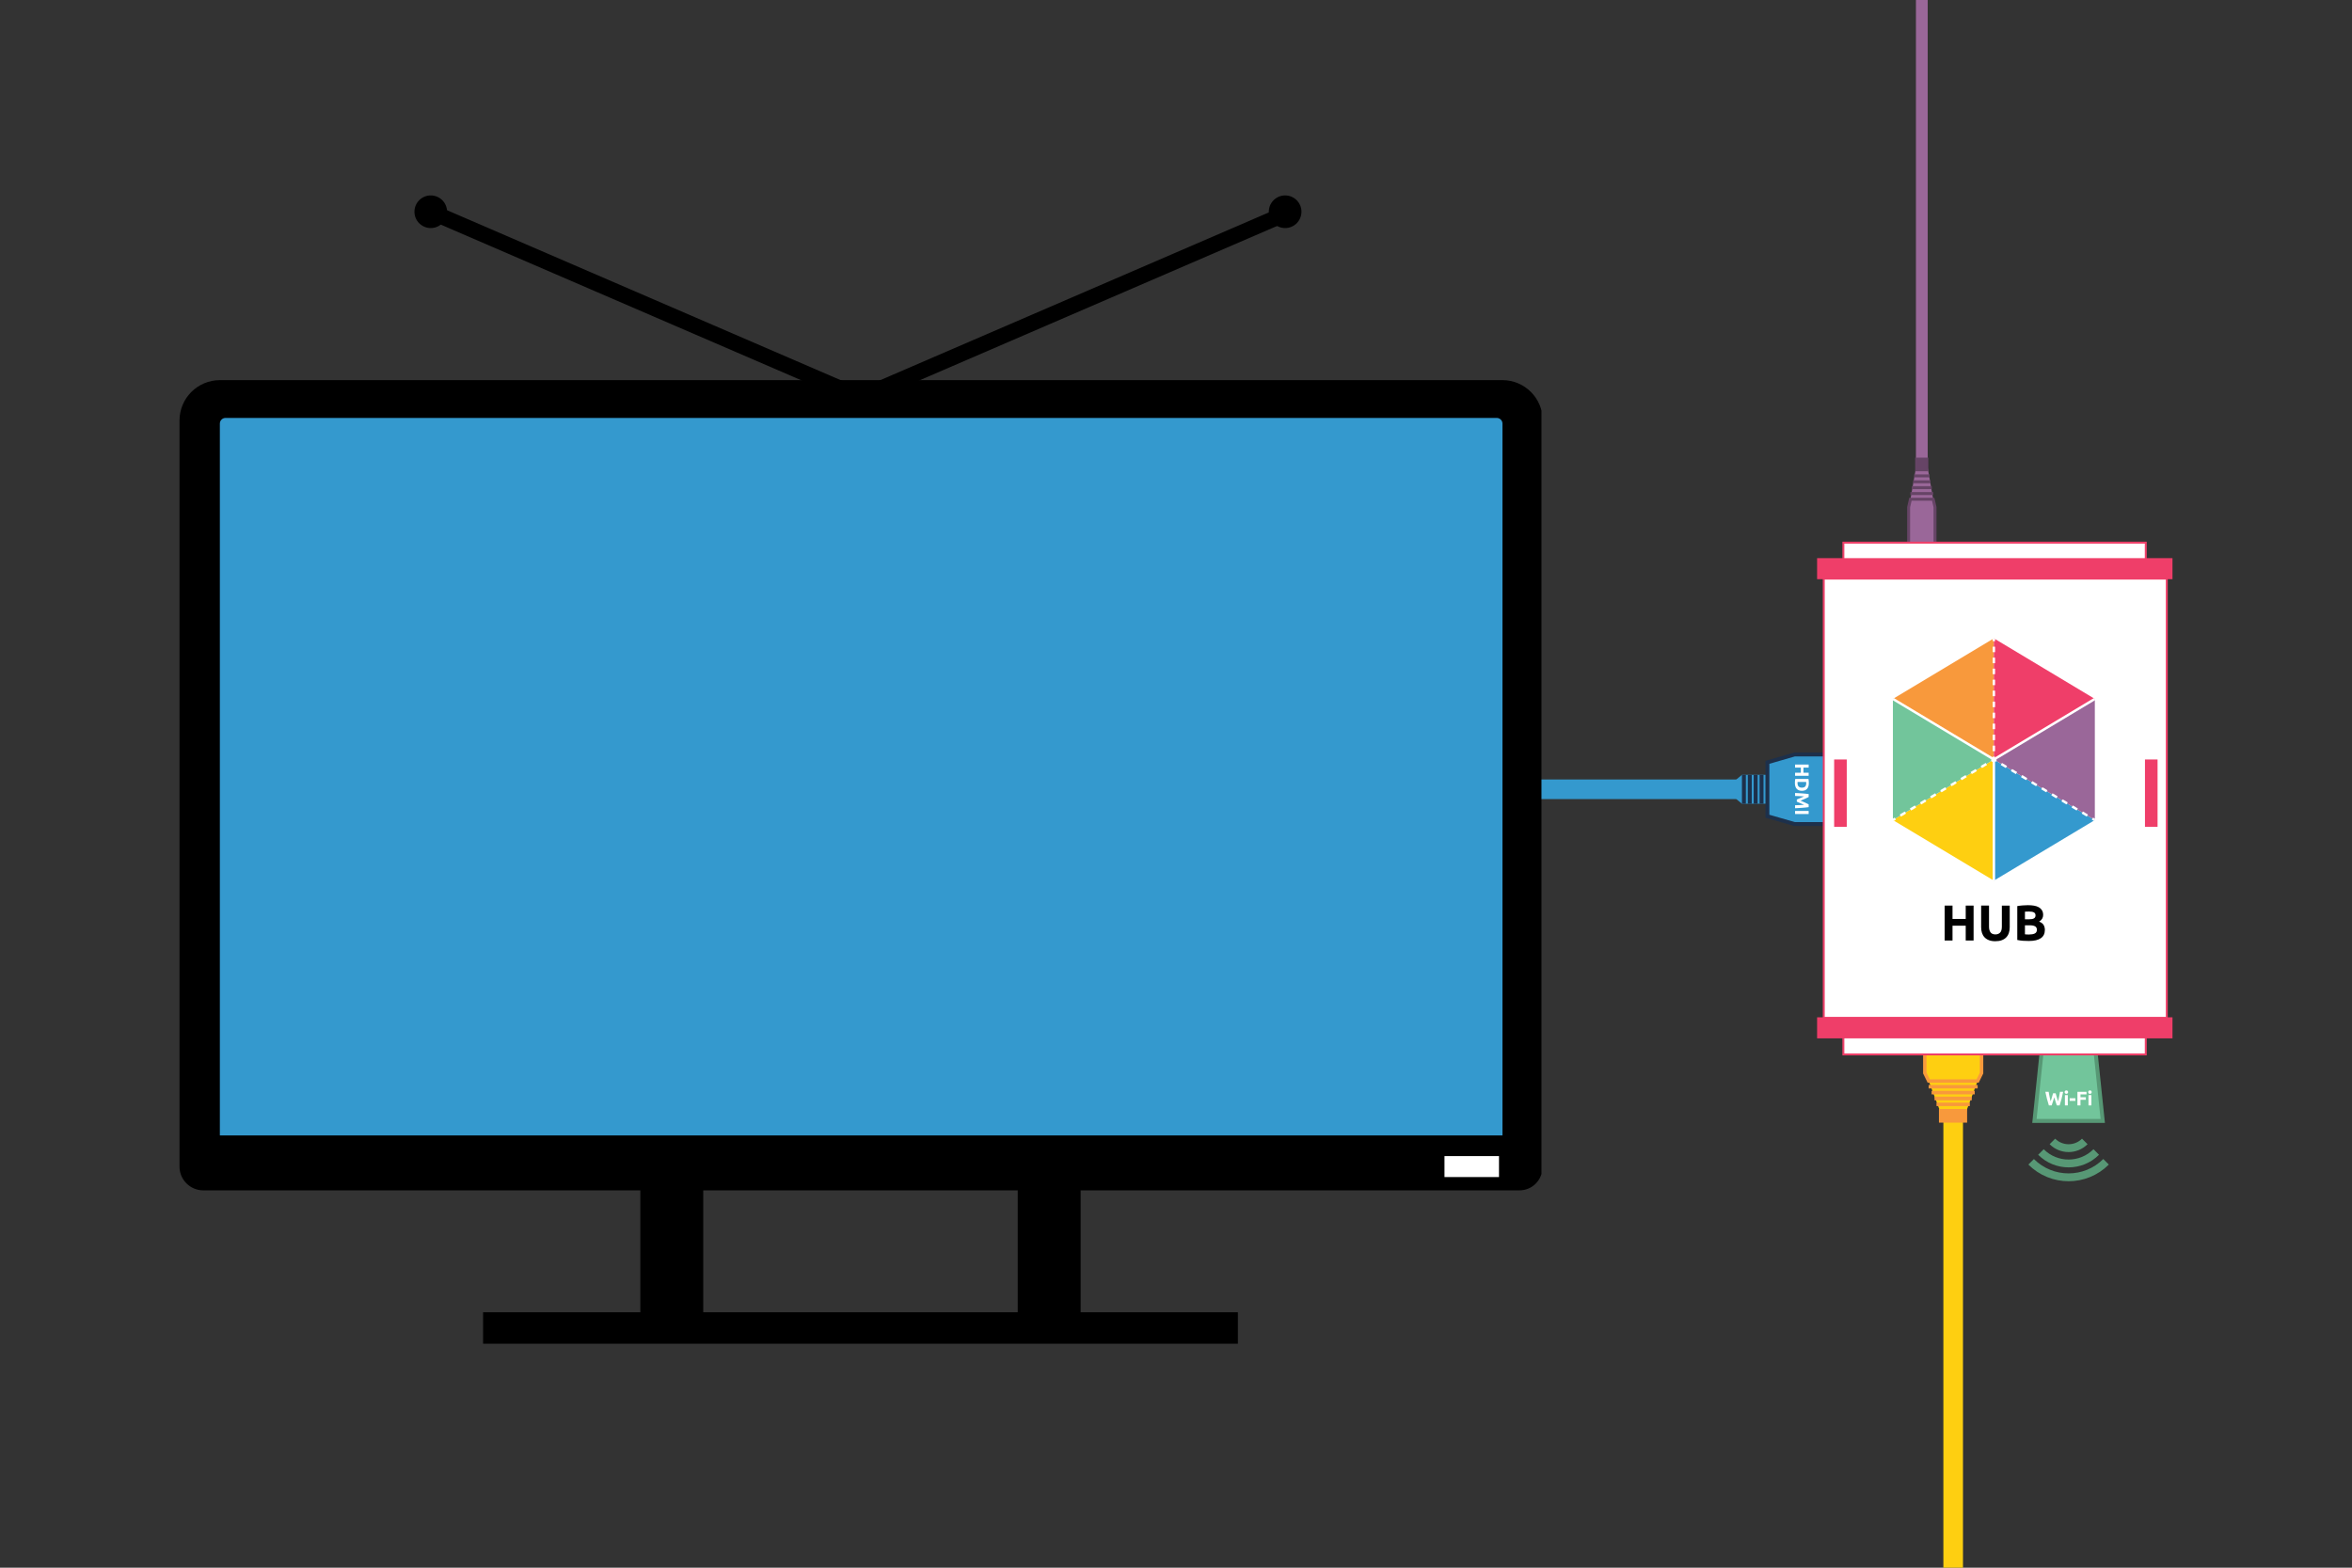 <?xml version="1.0" encoding="utf-8"?>
<!-- Generator: Adobe Illustrator 16.0.0, SVG Export Plug-In . SVG Version: 6.00 Build 0)  -->
<!DOCTYPE svg PUBLIC "-//W3C//DTD SVG 1.1//EN" "http://www.w3.org/Graphics/SVG/1.1/DTD/svg11.dtd">
<svg version="1.1" id="Layer_1" xmlns="http://www.w3.org/2000/svg" xmlns:xlink="http://www.w3.org/1999/xlink" x="0px" y="0px"
	 width="600px" height="400px" viewBox="0 0 600 400" enable-background="new 0 0 600 400" xml:space="preserve">
<rect x="0" y="0" width="600" height="400" fill="#333333" stroke="none"/>
<line fill="none" stroke="#3499CE" stroke-width="5" stroke-miterlimit="10" x1="383.282" y1="201.387" x2="451.245" y2="201.387"/>
<g>
	<polygon fill="#3499CE" points="442.937,203.887 444.374,205.075 450.87,205.075 450.87,197.698 444.374,197.698 442.937,198.902 	
		"/>
	<g>
		<polygon fill="#3499CE" stroke="#1D304B" stroke-miterlimit="10" points="476.218,210.26 457.8,210.26 450.87,208.26 
			450.87,194.514 457.778,192.514 476.218,192.514 		"/>
		<g>
			<path fill="#FFFFFF" d="M461.392,197.167v0.78h-3.465v-0.78h1.471v-1.31h-1.471v-0.78h3.465v0.78h-1.324v1.31H461.392z"/>
			<path fill="#FFFFFF" d="M459.663,201.781c-0.301,0-0.563-0.047-0.785-0.141c-0.225-0.093-0.408-0.225-0.557-0.396
				c-0.146-0.172-0.256-0.381-0.328-0.628c-0.074-0.247-0.111-0.523-0.111-0.83c0-0.14,0.006-0.303,0.018-0.49
				c0.012-0.187,0.035-0.37,0.072-0.55h3.375c0.033,0.18,0.057,0.368,0.068,0.563c0.012,0.195,0.018,0.363,0.018,0.502
				c0,0.297-0.033,0.566-0.1,0.808c-0.068,0.241-0.172,0.449-0.316,0.622c-0.143,0.173-0.326,0.307-0.549,0.399
				C460.243,201.734,459.976,201.781,459.663,201.781z M458.562,199.526c-0.002,0.037-0.006,0.079-0.006,0.127
				c-0.002,0.048-0.004,0.105-0.004,0.172c0,0.39,0.1,0.68,0.295,0.867c0.197,0.188,0.469,0.283,0.816,0.283
				c0.363,0,0.637-0.09,0.824-0.271c0.188-0.18,0.279-0.465,0.279-0.855c0-0.053,0-0.108-0.002-0.165s-0.006-0.11-0.012-0.16
				H458.562z"/>
			<path fill="#FFFFFF" d="M461.392,203.352c-0.109,0.061-0.246,0.129-0.406,0.207c-0.162,0.08-0.338,0.162-0.525,0.246
				c-0.189,0.086-0.381,0.17-0.578,0.254s-0.381,0.162-0.555,0.236c0.174,0.072,0.357,0.152,0.555,0.234
				c0.197,0.084,0.389,0.17,0.578,0.254c0.188,0.086,0.363,0.168,0.525,0.246c0.16,0.078,0.297,0.148,0.406,0.209v0.709
				c-0.229,0.033-0.486,0.064-0.771,0.092c-0.285,0.029-0.582,0.055-0.891,0.076s-0.617,0.041-0.928,0.061
				c-0.309,0.018-0.602,0.033-0.875,0.047v-0.76c0.338-0.01,0.703-0.023,1.1-0.041c0.398-0.016,0.797-0.041,1.201-0.074
				c-0.141-0.061-0.295-0.127-0.465-0.201c-0.17-0.072-0.34-0.146-0.51-0.219c-0.17-0.07-0.334-0.141-0.488-0.207
				s-0.287-0.125-0.396-0.172v-0.545c0.109-0.047,0.242-0.104,0.396-0.17c0.154-0.068,0.318-0.137,0.488-0.209
				s0.34-0.145,0.51-0.219c0.17-0.072,0.324-0.14,0.465-0.2c-0.404-0.033-0.803-0.058-1.201-0.075
				c-0.396-0.016-0.762-0.029-1.1-0.039v-0.761c0.273,0.014,0.566,0.029,0.875,0.048c0.311,0.018,0.619,0.038,0.928,0.061
				c0.309,0.021,0.605,0.046,0.891,0.074s0.543,0.059,0.771,0.093V203.352z"/>
			<path fill="#FFFFFF" d="M461.392,206.918v0.779h-3.465v-0.779H461.392z"/>
		</g>
	</g>
	<line fill="none" stroke="#1D304B" stroke-miterlimit="10" x1="449.374" y1="197.698" x2="449.374" y2="205.075"/>
	<line fill="none" stroke="#1D304B" stroke-miterlimit="10" x1="447.874" y1="197.698" x2="447.874" y2="205.075"/>
	<line fill="none" stroke="#1D304B" stroke-miterlimit="10" x1="446.374" y1="197.698" x2="446.374" y2="205.075"/>
	<line fill="none" stroke="#1D304B" stroke-miterlimit="10" x1="444.874" y1="197.698" x2="444.874" y2="205.075"/>
</g>
<g>
	<line fill="none" stroke="#FECF11" stroke-width="5" stroke-miterlimit="10" x1="498.261" y1="400" x2="498.261" y2="277.35"/>
</g>
<g>
	<polygon fill="#FECF11" points="495.019,283.793 492.019,275.822 504.503,275.822 501.503,283.793 	"/>
	<polygon fill="#FECF11" stroke="#F8993C" stroke-width="0.869" stroke-miterlimit="10" points="491.019,262.395 505.503,262.395 
		505.503,273.793 504.503,275.822 492.019,275.822 491.019,273.793 	"/>
	<path fill="#FECF11" stroke="#F8993C" stroke-width="0.869" stroke-miterlimit="10" d="M491.019,273.906"/>
	
		<line fill="none" stroke="#F8993C" stroke-width="0.88" stroke-miterlimit="10" x1="504.503" y1="277.281" x2="492.003" y2="277.281"/>
	
		<line fill="none" stroke="#F8993C" stroke-width="0.903" stroke-miterlimit="10" x1="503.753" y1="278.781" x2="492.753" y2="278.781"/>
	
		<line fill="none" stroke="#F8993C" stroke-width="0.936" stroke-miterlimit="10" x1="503.003" y1="280.281" x2="493.503" y2="280.281"/>
	
		<line fill="none" stroke="#F8993C" stroke-width="0.885" stroke-miterlimit="10" x1="502.503" y1="281.781" x2="494.003" y2="281.781"/>
	<rect x="494.63" y="282.961" fill="#F8993C" width="7.186" height="3.486"/>
</g>
<line fill="none" stroke="#9A6799" stroke-width="3" stroke-miterlimit="10" x1="490.261" y1="128.791" x2="490.261" y2="0"/>
<g>
	<polygon fill="#9A6799" points="488.753,119.419 487.356,127.39 493.163,127.39 491.769,119.419 	"/>
	<polygon fill="#9A6799" stroke="#664466" stroke-width="0.75" stroke-miterlimit="10" points="486.892,140.817 493.628,140.817 
		493.628,129.418 493.163,127.39 487.356,127.39 486.892,129.418 	"/>
	<path fill="#FECF11" stroke="#F8993C" stroke-width="0.593" stroke-miterlimit="10" d="M486.892,129.306"/>
	
		<line fill="none" stroke="#664466" stroke-width="0.75" stroke-miterlimit="10" x1="493.163" y1="125.931" x2="487.349" y2="125.931"/>
	
		<line fill="none" stroke="#664466" stroke-width="0.75" stroke-miterlimit="10" x1="492.813" y1="124.431" x2="487.698" y2="124.431"/>
	
		<line fill="none" stroke="#664466" stroke-width="0.75" stroke-miterlimit="10" x1="492.466" y1="122.931" x2="488.048" y2="122.931"/>
	
		<line fill="none" stroke="#664466" stroke-width="0.75" stroke-miterlimit="10" x1="492.233" y1="121.431" x2="488.28" y2="121.431"/>
	<rect x="488.571" y="116.764" fill="#664466" width="3.342" height="3.486"/>
</g>
<g>
	<polygon fill="#72C59B" stroke="#579875" stroke-miterlimit="10" points="536.417,286.012 518.989,286.012 520.989,266.83 
		534.417,266.83 	"/>
	<g>
		<g>
			<g>
				<path fill="none" stroke="#579875" stroke-width="2" stroke-miterlimit="10" d="M537.259,296.435
					c-5.281,5.28-13.83,5.28-19.113,0"/>
				<path fill="none" stroke="#579875" stroke-width="2" stroke-miterlimit="10" d="M534.761,293.935
					c-3.902,3.899-10.215,3.899-14.115,0"/>
				<path fill="none" stroke="#579875" stroke-width="2" stroke-miterlimit="10" d="M531.833,291.242
					c-2.281,2.283-5.979,2.283-8.262,0"/>
			</g>
		</g>
	</g>
</g>
<g>
	
		<rect x="465.246" y="147.629" fill="#FFFFFF" stroke="#EE4069" stroke-width="0.5" stroke-miterlimit="10" width="87.503" height="112.091"/>
	<g>
		<g>
			<g>
				<path stroke="#FFFFFF" stroke-width="0.206" stroke-miterlimit="10" d="M508.64,194.428"/>
			</g>
			<g>
				<path stroke="#FFFFFF" stroke-width="0.206" stroke-miterlimit="10" d="M508.64,194.428"/>
			</g>
			<g>
				<path stroke="#FFFFFF" stroke-width="0.206" stroke-miterlimit="10" d="M508.64,194.428"/>
			</g>
			<g>
				<path stroke="#FFFFFF" stroke-width="0.206" stroke-miterlimit="10" d="M508.64,194.428"/>
			</g>
		</g>
		<polyline fill="#3499CE" points="534.397,209.238 521.519,216.964 508.642,224.691 508.642,209.238 508.642,193.784 		"/>
		<polyline fill="#9A6799" points="534.397,209.238 534.397,193.784 534.397,178.33 521.534,186.057 508.642,193.784 		"/>
		<polyline fill="#F8993C" points="508.644,162.876 495.763,170.603 482.884,178.33 495.765,186.057 508.644,193.784 		"/>
		<polyline fill="#EF3E69" points="508.642,162.876 521.519,170.603 534.397,178.33 521.519,186.057 508.642,193.784 		"/>
		<polyline fill="#FECF11" points="482.884,209.238 495.765,216.964 508.644,224.691 508.644,209.238 508.644,193.784 		"/>
		<polyline fill="#72C59B" points="482.886,209.238 482.886,193.784 482.886,178.33 495.763,186.057 508.642,193.784 		"/>
		<g>
			<g>
				<g>
					
						<line fill="none" stroke="#FFFFFF" stroke-width="0.618" stroke-miterlimit="10" x1="508.646" y1="162.876" x2="508.646" y2="163.597"/>
					
						<line fill="none" stroke="#FFFFFF" stroke-width="0.618" stroke-miterlimit="10" stroke-dasharray="1.403,1.403" x1="508.646" y1="165" x2="508.64" y2="192.361"/>
					
						<line fill="none" stroke="#FFFFFF" stroke-width="0.618" stroke-miterlimit="10" x1="508.64" y1="193.063" x2="508.64" y2="193.784"/>
				</g>
			</g>
			<g>
				<g>
					
						<line fill="none" stroke="#FFFFFF" stroke-width="0.618" stroke-miterlimit="10" x1="508.64" y1="193.784" x2="509.258" y2="194.155"/>
					
						<line fill="none" stroke="#FFFFFF" stroke-width="0.618" stroke-miterlimit="10" stroke-dasharray="1.505,1.505" x1="510.549" y1="194.93" x2="533.134" y2="208.48"/>
					
						<line fill="none" stroke="#FFFFFF" stroke-width="0.618" stroke-miterlimit="10" x1="533.779" y1="208.867" x2="534.397" y2="209.238"/>
				</g>
			</g>
			<g>
				<g>
					
						<line fill="none" stroke="#FFFFFF" stroke-width="0.618" stroke-miterlimit="10" x1="508.64" y1="193.784" x2="508.021" y2="194.155"/>
					
						<line fill="none" stroke="#FFFFFF" stroke-width="0.618" stroke-miterlimit="10" stroke-dasharray="1.505,1.505" x1="506.73" y1="194.93" x2="484.147" y2="208.48"/>
					
						<line fill="none" stroke="#FFFFFF" stroke-width="0.618" stroke-miterlimit="10" x1="483.502" y1="208.867" x2="482.884" y2="209.238"/>
				</g>
			</g>
		</g>
		<g>
			
				<line fill="none" stroke="#FFFFFF" stroke-width="0.618" stroke-miterlimit="10" x1="508.646" y1="224.691" x2="508.64" y2="193.784"/>
			
				<line fill="none" stroke="#FFFFFF" stroke-width="0.618" stroke-miterlimit="10" x1="508.64" y1="193.784" x2="534.397" y2="178.33"/>
			
				<line fill="none" stroke="#FFFFFF" stroke-width="0.618" stroke-miterlimit="10" x1="508.64" y1="193.784" x2="482.884" y2="178.33"/>
		</g>
	</g>
	
		<rect x="470.247" y="262.748" fill="#FFFFFF" stroke="#EE4069" stroke-width="0.5" stroke-miterlimit="10" width="77.145" height="6.287"/>
	
		<rect x="470.247" y="138.458" fill="#FFFFFF" stroke="#EE4069" stroke-width="0.5" stroke-miterlimit="10" width="77.145" height="6.287"/>
	
		<line fill="none" stroke="#EF3E69" stroke-width="5.371" stroke-miterlimit="10" x1="463.544" y1="145.097" x2="554.206" y2="145.097"/>
	
		<line fill="none" stroke="#EF3E69" stroke-width="5.371" stroke-miterlimit="10" x1="463.544" y1="262.255" x2="554.206" y2="262.255"/>
	<g>
		<path d="M501.459,231.065h2.006v8.91h-2.006v-3.78h-3.368v3.78h-2.005v-8.91h2.005v3.407h3.368V231.065z"/>
		<path d="M509.008,240.156c-0.627,0-1.166-0.089-1.621-0.264c-0.454-0.176-0.829-0.42-1.125-0.733
			c-0.295-0.313-0.514-0.686-0.655-1.118c-0.142-0.434-0.212-0.911-0.212-1.434v-5.542h2.006v5.374c0,0.36,0.04,0.667,0.121,0.92
			c0.082,0.252,0.193,0.459,0.335,0.617s0.313,0.271,0.515,0.34c0.201,0.069,0.422,0.104,0.662,0.104c0.488,0,0.885-0.15,1.189-0.45
			c0.304-0.3,0.456-0.81,0.456-1.53v-5.374h2.006v5.542c0,0.522-0.073,1.002-0.219,1.439s-0.368,0.813-0.669,1.125
			c-0.3,0.313-0.682,0.555-1.145,0.727S509.642,240.156,509.008,240.156z"/>
		<path d="M517.583,240.092c-0.488,0-0.976-0.016-1.459-0.045c-0.484-0.031-0.988-0.102-1.511-0.213v-8.641
			c0.411-0.076,0.861-0.135,1.35-0.173s0.943-0.058,1.363-0.058c0.565,0,1.086,0.041,1.563,0.121
			c0.475,0.082,0.885,0.221,1.228,0.418s0.61,0.457,0.804,0.778s0.289,0.718,0.289,1.189c0,0.712-0.343,1.272-1.029,1.685
			c0.566,0.214,0.952,0.506,1.158,0.874c0.205,0.368,0.309,0.784,0.309,1.247c0,0.935-0.341,1.637-1.022,2.109
			C519.942,239.855,518.929,240.092,517.583,240.092z M516.567,234.563h0.978c0.617,0,1.059-0.079,1.324-0.238
			c0.266-0.158,0.398-0.413,0.398-0.765c0-0.36-0.137-0.612-0.412-0.759c-0.273-0.146-0.677-0.219-1.208-0.219
			c-0.171,0-0.356,0.002-0.553,0.007c-0.197,0.005-0.373,0.015-0.527,0.032V234.563z M516.567,236.093v2.302
			c0.146,0.018,0.304,0.029,0.476,0.038s0.36,0.013,0.566,0.013c0.6,0,1.084-0.086,1.453-0.257c0.367-0.171,0.553-0.489,0.553-0.952
			c0-0.41-0.154-0.705-0.463-0.881c-0.309-0.175-0.75-0.263-1.324-0.263H516.567z"/>
	</g>
	<rect x="467.896" y="193.782" fill="#EF3E69" width="3.215" height="17.179"/>
	<rect x="547.185" y="193.782" fill="#EF3E69" width="3.215" height="17.179"/>
</g>
<g>
	<path fill="#FFFFFF" d="M524.401,278.953c0.039,0.137,0.084,0.291,0.132,0.462c0.048,0.172,0.1,0.35,0.155,0.533
		c0.055,0.183,0.109,0.366,0.166,0.55s0.112,0.354,0.166,0.51c0.043-0.17,0.088-0.354,0.133-0.555s0.088-0.407,0.128-0.62
		c0.04-0.214,0.079-0.426,0.118-0.638c0.038-0.212,0.074-0.416,0.107-0.612h0.811c-0.117,0.58-0.252,1.168-0.404,1.765
		c-0.153,0.597-0.318,1.163-0.496,1.7h-0.713c-0.117-0.32-0.23-0.656-0.34-1.008s-0.218-0.704-0.324-1.058
		c-0.107,0.354-0.214,0.706-0.32,1.058c-0.107,0.352-0.219,0.688-0.336,1.008h-0.713c-0.178-0.537-0.342-1.104-0.494-1.7
		s-0.287-1.185-0.404-1.765h0.845c0.034,0.196,0.07,0.4,0.11,0.612c0.041,0.212,0.082,0.424,0.126,0.638
		c0.044,0.213,0.088,0.42,0.134,0.62c0.045,0.2,0.091,0.385,0.138,0.555c0.06-0.163,0.118-0.337,0.175-0.52
		c0.057-0.184,0.112-0.367,0.166-0.551c0.053-0.183,0.103-0.359,0.147-0.529s0.086-0.322,0.122-0.455H524.401z"/>
	<path fill="#FFFFFF" d="M527.577,278.658c0,0.137-0.045,0.244-0.133,0.322s-0.192,0.117-0.313,0.117
		c-0.119,0-0.225-0.039-0.313-0.117s-0.133-0.186-0.133-0.322s0.045-0.244,0.133-0.323c0.088-0.078,0.193-0.117,0.313-0.117
		c0.12,0,0.225,0.039,0.313,0.117C527.532,278.414,527.577,278.521,527.577,278.658z M527.507,282.048h-0.744v-2.63h0.744V282.048z"
		/>
	<path fill="#FFFFFF" d="M527.981,280.218h1.451v0.675h-1.451V280.218z"/>
	<path fill="#FFFFFF" d="M529.956,282.048v-3.465h2.32v0.655h-1.539v0.725h1.369v0.655h-1.369v1.43H529.956z"/>
	<path fill="#FFFFFF" d="M533.593,278.658c0,0.137-0.045,0.244-0.133,0.322s-0.193,0.117-0.313,0.117
		c-0.121,0-0.225-0.039-0.313-0.117s-0.133-0.186-0.133-0.322s0.045-0.244,0.133-0.323c0.088-0.078,0.191-0.117,0.313-0.117
		c0.119,0,0.225,0.039,0.313,0.117C533.548,278.414,533.593,278.521,533.593,278.658z M533.522,282.048h-0.746v-2.63h0.746V282.048z
		"/>
</g>
<g>
	<g>
		<g>
			<defs>
				<polyline id="SVGID_1_" points="45.794,350.136 45.794,96.994 393.231,96.994 393.231,350.136 				"/>
			</defs>
			<clipPath id="SVGID_2_">
				<use xlink:href="#SVGID_1_"  overflow="visible"/>
			</clipPath>
			<path clip-path="url(#SVGID_2_)" d="M249.663,303.722h137.943c3.354,0,5.918-2.719,5.918-6.055v-8.793
				c0-0.107,0.031-0.186,0.031-0.293V107.282c0-5.668-4.604-10.289-10.273-10.289l0,0H56.086c-5.672,0-10.292,4.62-10.292,10.289
				v181.299v0.014v9.072c0,3.336,2.721,6.055,6.055,6.055h133.93"/>
			<path clip-path="url(#SVGID_2_)" fill="#3499CE" d="M383.282,289.71H56.086V108.085c0-0.803,0.649-1.452,1.453-1.452h324.275
				c0.803,0,1.469,0.649,1.469,1.452V289.71z"/>
			<path clip-path="url(#SVGID_2_)" d="M383.282,289.71"/>
		</g>
	</g>
	<rect x="368.491" y="294.981" fill="#FFFFFF" width="13.906" height="5.348"/>
	
		<line fill="none" stroke="#000000" stroke-width="4.011" stroke-linecap="round" stroke-miterlimit="10" x1="219.513" y1="101.362" x2="109.889" y2="54.028"/>
	
		<line fill="none" stroke="#000000" stroke-width="4.011" stroke-linecap="round" stroke-miterlimit="10" x1="219.512" y1="101.362" x2="329.136" y2="54.028"/>
	<circle cx="109.889" cy="54.027" r="4.163"/>
	<circle cx="327.841" cy="54.027" r="4.164"/>
	<g>
		
			<line fill="none" stroke="#000000" stroke-width="16.046" stroke-miterlimit="10" x1="267.65" y1="297.653" x2="267.65" y2="338.839"/>
		
			<line fill="none" stroke="#000000" stroke-width="16.046" stroke-miterlimit="10" x1="171.375" y1="297.653" x2="171.375" y2="338.839"/>
		
			<line fill="none" stroke="#000000" stroke-width="8.023" stroke-miterlimit="10" x1="123.238" y1="338.839" x2="315.787" y2="338.839"/>
	</g>
	<rect x="84.099" y="103.877" fill="none" width="95" height="19.688"/>
</g>
</svg>
